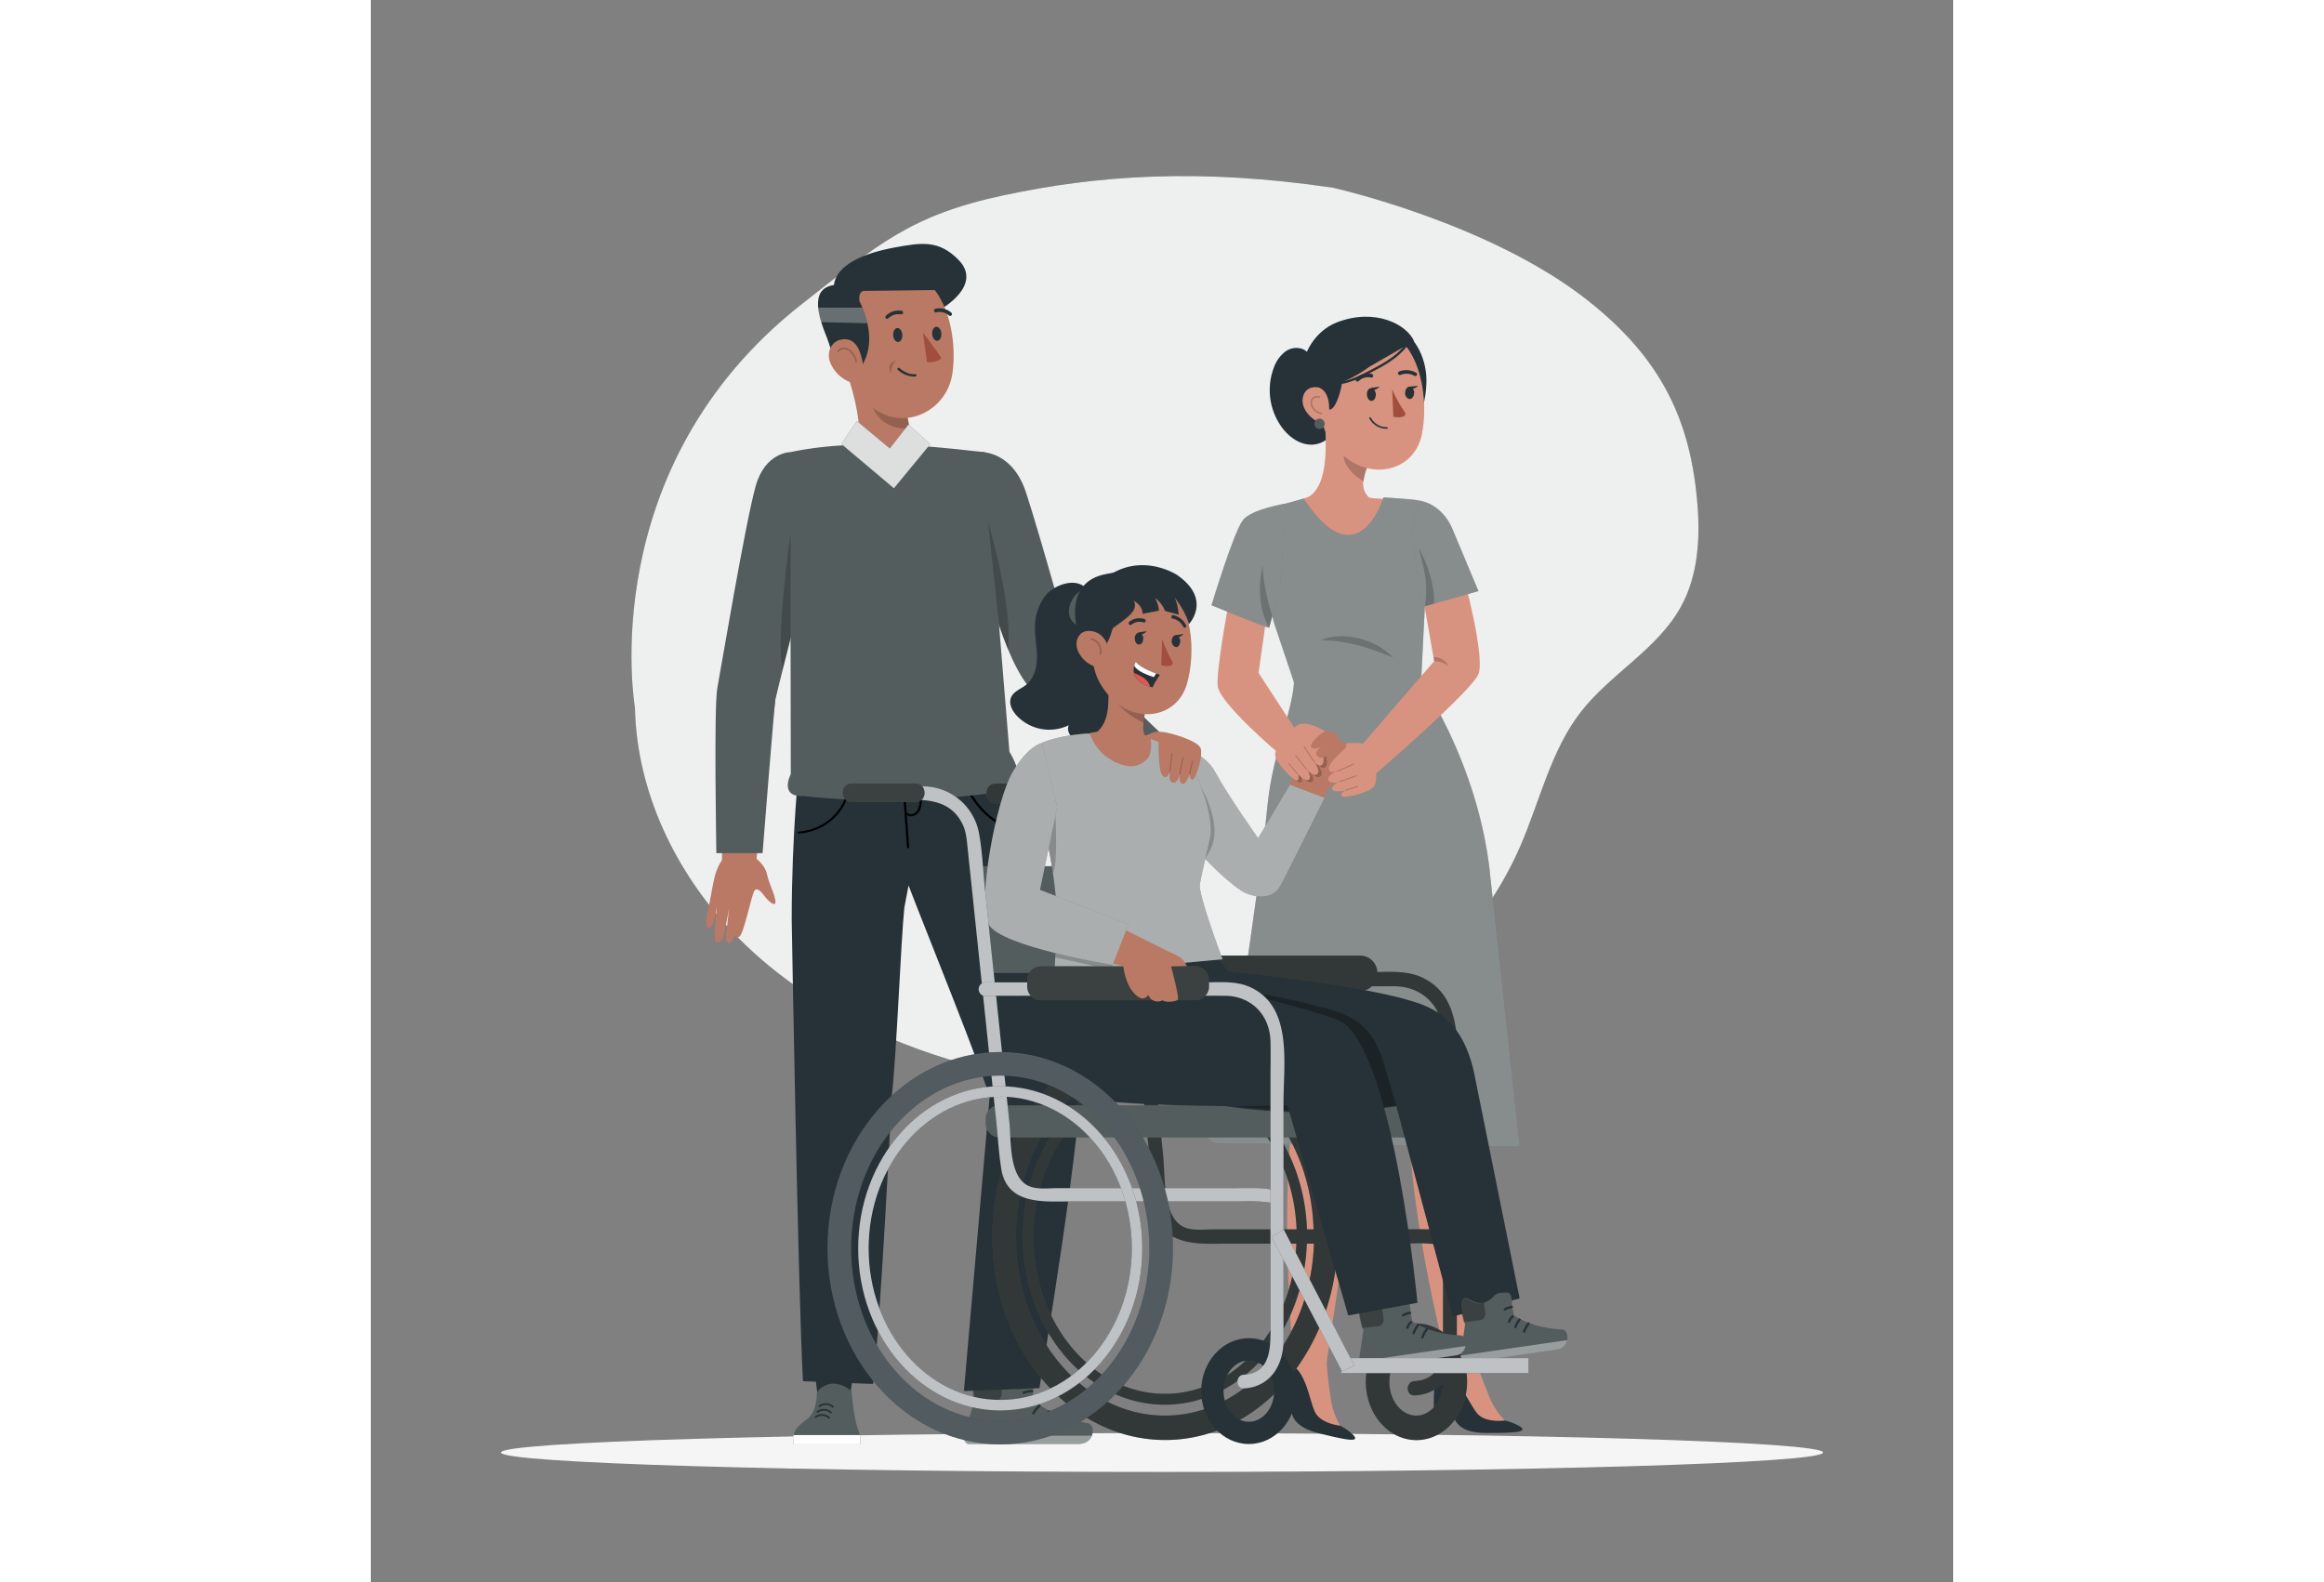 <svg width="1545px" height="1052px" xmlns="http://www.w3.org/2000/svg" viewBox="0 0 500 500"><rect x="0" y="0" width="500" height="500" fill="#808080" stroke="none"/><g id="freepik--background-simple--inject-118"><path d="M136.31,96C160.08,77.36,170.46,68,200,61.71s61.55-8.66,104.11-2.37c0,0,48.86,10.9,80,35.27,23.51,18.41,33.14,38.1,35.15,65.75.78,10.7-.1,21.88-5.25,31.29-7.4,13.51-22.24,21.19-31.69,33.35s-12.91,28.12-19.11,42.4c-14,32.28-43.41,56.73-76.77,67.91s-70.23,9.77-103.86-.56C157.18,327,133,314,114.65,294.87S84,250.16,83.47,223.64C83.47,223.64,70.12,147.89,136.31,96Z" style="fill:#545D5D"></path><g style="opacity:0.9"><path d="M136.31,96C160.08,77.36,170.46,68,200,61.71s61.55-8.66,104.11-2.37c0,0,48.86,10.9,80,35.27,23.51,18.41,33.14,38.1,35.15,65.75.78,10.7-.1,21.88-5.25,31.29-7.4,13.51-22.24,21.19-31.69,33.35s-12.91,28.12-19.11,42.4c-14,32.28-43.41,56.73-76.77,67.91s-70.23,9.77-103.86-.56C157.18,327,133,314,114.65,294.87S84,250.16,83.47,223.64C83.47,223.64,70.12,147.89,136.31,96Z" style="fill:#fff"></path></g></g><g id="freepik--Shadow--inject-118"><path d="M458.88,459c0,3.39-93.52,6.14-208.88,6.14S41.12,462.34,41.12,459s93.52-6.13,208.88-6.13S458.88,455.57,458.88,459Z" style="fill:#f5f5f5"></path></g><g id="freepik--Characters--inject-118"><path d="M324.54,236.45l-8.93,103L302,430.71l-10.53-1.59s-3.56-38.16-1-68.19c.59-6.92,3.41-14.67,3.42-20.2,0-4.84-1.42-8.09-2.49-19.23-1.3-13.47-2.09-31.39.74-44.83,0,0-2.14-21.34,4.31-40.64Z" style="fill:#d89380"></path><path d="M349.9,335.23,349,431.47l-.34,10-7.37-.41-2.86-17.54s-8.45-33.35-10.25-63.42c-.4-6.93,1.24-15,.48-20.48-.67-4.8-2.57-7.8-5.25-18.63-3.24-13.15-6.58-30.75-5.76-44.48,0,0-14.07-14.69-10.47-34.73l31.6-7.37Z" style="fill:#d89380"></path><path d="M363.22,450.83a17.62,17.62,0,0,0-4.9-1.95h0S353,445,350.24,433.14l-6.94-1.28a6.86,6.86,0,0,0-6.17,1.92,2.7,2.7,0,0,0-.43.7,23.8,23.8,0,0,0-.64,3.82,83.87,83.87,0,0,0,.17,13.07h1.29l.31-8.21c0-2.79,3,.45,3.89,3.43s2.65,6.23,10.72,6.23C361.71,452.85,365.62,452.54,363.22,450.83Z" style="fill:#263238"></path><path d="M348.92,428.89A112.08,112.08,0,0,0,353,440.31a22.93,22.93,0,0,0,5.37,8.57s-6,.89-8.7-2.15-6.46-13.51-12.57-12.89a10.7,10.7,0,0,1,1.73-2.18C339.85,430.56,348.92,428.89,348.92,428.89Z" style="fill:#d89380"></path><path d="M310.54,453.58a17.23,17.23,0,0,0-4.28-3.07h0s-4.24-5.05-4.07-17.22l-6.42-2.91a6.84,6.84,0,0,0-6.45.38,2.71,2.71,0,0,0-.59.58,23.6,23.6,0,0,0-1.53,3.55,84.06,84.06,0,0,0-3,12.73l1.26.31,2.28-7.9c.67-2.7,2.82,1.17,2.95,4.27s1.07,6.68,8.9,8.62C308.6,455.18,312.47,455.82,310.54,453.58Z" style="fill:#263238"></path><path d="M301.94,428.85a110.94,110.94,0,0,0,1.25,12.07,22.84,22.84,0,0,0,3.15,9.61s-6.06-.59-7.93-4.18-3-14.67-9.1-15.53a10.73,10.73,0,0,1,2.2-1.7C292.73,428.28,301.94,428.85,301.94,428.85Z" style="fill:#d89380"></path><path d="M296.84,115.15a4.08,4.08,0,0,0-2.42-4.86,5.92,5.92,0,0,0-5.64.95,11,11,0,0,0-3.4,4.83,20,20,0,0,0,2.74,19.3c2,2.59,4.87,4.73,8.14,5.1s6.88-1.42,7.88-4.55Z" style="fill:#263238"></path><path d="M318.38,109.49s8.61,16.94,8.86,22.12c3.42,3.13,6.15-2.87,6.31-11,.14-6.68-3.09-14-8.76-16.82C316.81,99.82,318.38,109.49,318.38,109.49Z" style="fill:#263238"></path><path d="M315.42,157.21a5.91,5.91,0,0,1-1.75-5.45,22.85,22.85,0,0,1,1.61-5.22L313.07,144,301.5,132.28c.29,7.8,1.23,20.32-4.87,24.55,0,0-7.56,3.13-10.86,3.81,2,1.62,14.6,18.78,26.28,17.84,10.62-.86,11.38-15.83,12.5-20.21C321.53,157.33,318.27,157.86,315.42,157.21Z" style="fill:#d89380"></path><path d="M313.69,152.11c-3.18-1.89-6.67-5.17-6.25-8.91a17.09,17.09,0,0,1,.9-4l6.46,8.56A21.75,21.75,0,0,0,313.69,152.11Z" style="opacity:0.2"></path><path d="M298.79,119.76c1.09,11.89,1.3,16.93,7.43,23.16,9.23,9.37,23.42,6.22,25.87-5.56,2.2-10.61.05-28.26-11.62-33.26C309,99.18,297.7,107.87,298.79,119.76Z" style="fill:#d89380"></path><path d="M314.74,124.51c0,1.12.57,2.09,1.35,2.17s1.43-.76,1.47-1.87-.58-2.08-1.36-2.17S314.77,123.4,314.74,124.51Z" style="fill:#263238"></path><path d="M326.85,123.91a1.92,1.92,0,0,0,1.23,2.18c.77.13,1.47-.64,1.56-1.72a1.91,1.91,0,0,0-1.23-2.17C327.64,122.07,326.94,122.84,326.85,123.91Z" style="fill:#263238"></path><path d="M311.72,120.58a.55.55,0,0,0,.42-.14,4.31,4.31,0,0,1,3.91-1.14.54.54,0,0,0,.68-.4.65.65,0,0,0-.45-.73,5.35,5.35,0,0,0-4.95,1.38.6.6,0,0,0,0,.83A.7.7,0,0,0,311.72,120.58Z" style="fill:#263238"></path><path d="M330.2,118.81a.54.54,0,0,0,.33-.26.56.56,0,0,0-.27-.77,6.12,6.12,0,0,0-5.42-.34.54.54,0,0,0-.21.77.62.62,0,0,0,.81.24,5,5,0,0,1,4.3.31A.58.58,0,0,0,330.2,118.81Z" style="fill:#263238"></path><path d="M295.2,129.45a9.59,9.59,0,0,0,5.77,4.49c3.15.79,4.77-4.27,3.7-7.42a6.33,6.33,0,0,0-7.12-4.1C294.53,123,293.59,126.66,295.2,129.45Z" style="fill:#d89380"></path><path d="M322.72,123a40.45,40.45,0,0,0,4,7.23.92.92,0,0,1-.43,1.4,5.89,5.89,0,0,1-3.19.05Z" style="fill:#a24e3f"></path><path d="M316,122.6l2.77-.42S317.08,124.09,316,122.6Z" style="fill:#263238"></path><path d="M328.13,122.18l2.79-.25S329.16,123.74,328.13,122.18Z" style="fill:#263238"></path><path d="M295.82,113.16c-1.69,2.27,1.27,9.14,1.27,9.14s5.75-1.48,5.75,7.1c2.09.43,4.74-7.49,4.69-15.56C307.27,109.28,298.81,109.16,295.82,113.16Z" style="fill:#263238"></path><path d="M329.62,107.78c-2.32-5.31-12.37-10.54-24.32-5.92-10.79,4.15-14.42,19.51-6.76,20.37s17-6.33,17-6.33Z" style="fill:#263238"></path><path d="M300.38,130.93h-.07a4.52,4.52,0,0,1-3.09-2.34,2.72,2.72,0,0,1-.16-2.2,2.17,2.17,0,0,1,2.75-1.15.24.24,0,0,1,.13.33.26.26,0,0,1-.33.13,1.67,1.67,0,0,0-2.09.89,2.24,2.24,0,0,0,.15,1.79,4.06,4.06,0,0,0,2.77,2.07.24.24,0,0,1,.18.3A.26.26,0,0,1,300.38,130.93Z" style="opacity:0.2"></path><path d="M320.91,135.49a6.22,6.22,0,0,1-5.41-3.29A.25.25,0,0,1,316,132a5.67,5.67,0,0,0,5.09,3,.23.23,0,0,1,.25.24.25.25,0,0,1-.24.26Z" style="fill:#263238"></path><circle cx="299.78" cy="133.92" r="1.63" style="fill:#545D5D"></circle><path d="M326.75,109.06c-2.73,3.45-6.55,5.63-10.39,7.64-4.38,2.28-9.11,4.87-14.22,3.87-.47-.1-.67.62-.2.72,5.06,1,9.71-1.31,14.08-3.57,4.13-2.14,8.32-4.42,11.26-8.13.3-.37-.23-.91-.53-.53Z" style="fill:#263238"></path><path d="M353.43,274.14c-3.72-30.31-18.22-53.56-21.13-58.06a2.54,2.54,0,0,1-.38-1.72l1.51-30.25-2.48-26c-1.66-.36-9.2-.82-10.94-.92,0,0-8.06,26.48-25.24.36l-9.92,2.77-3.09,23.31c.19,1.41,2.7,9.44,3.57,13l6.25,18.62a2.77,2.77,0,0,1,.09.91c-.44,5.64-3.28,14.53-4.31,18.31-4.85,17.8-3.46,19.43-6.24,39.38-5.22,37.53-8.18,62.23-16.42,83.91a2.54,2.54,0,0,0,2.35,3.46L363,362.28h0Z" style="fill:#545D5D"></path><path d="M353.43,274.14c-3.72-30.31-18.22-53.56-21.13-58.06a2.54,2.54,0,0,1-.38-1.72l1.51-30.25-2.48-26c-1.66-.36-9.2-.82-10.94-.92,0,0-8.06,26.48-25.24.36l-9.92,2.77-3.09,23.31c.19,1.41,2.7,9.44,3.57,13l6.25,18.62a2.77,2.77,0,0,1,.09.91c-.44,5.64-3.28,14.53-4.31,18.31-4.85,17.8-3.46,19.43-6.24,39.38-5.22,37.53-8.18,62.23-16.42,83.91a2.54,2.54,0,0,0,2.35,3.46L363,362.28h0Z" style="fill:#fff;opacity:0.3"></path><g style="opacity:0.2"><path d="M323,207.79c-5.42-5.9-16-8.51-22.86-5.46C307.94,202.3,315.17,204.51,323,207.79Z"></path></g><path d="M284.35,160.38s-5,1.33-7.26,4.68-10.42,46.24-9.47,51.9,19.44,21.27,19.44,21.27l5.35-7.32-11.9-18.29,4.12-29.12Z" style="fill:#d89380"></path><path d="M344.05,178.48l-12.35,6L336,208.93l-22.44,26,3.85,9.71S347.89,218.34,350,213,345.57,182.21,344.05,178.48Z" style="fill:#d89380"></path><path d="M331,158.14s7.24.51,10.88,9.26c3.37,8.13,8.12,19.39,8.12,19.39l-18.05,5.09s-3-23.42-2.75-23.5S331,158.14,331,158.14Z" style="fill:#545D5D"></path><path d="M331,158.14s7.24.51,10.88,9.26c3.37,8.13,8.12,19.39,8.12,19.39l-18.05,5.09s-3-23.42-2.75-23.5S331,158.14,331,158.14Z" style="fill:#fff;opacity:0.3"></path><path d="M283.86,198.35c-.54.17-18.22-7.08-18.22-7.08s7-23.14,9.91-26.88c2.78-3.59,13.74-5.28,13.74-5.28l-2,26.6Z" style="fill:#545D5D"></path><path d="M283.86,198.35c-.54.17-18.22-7.08-18.22-7.08s7-23.14,9.91-26.88c2.78-3.59,13.74-5.28,13.74-5.28l-2,26.6Z" style="fill:#fff;opacity:0.3"></path><path d="M284.84,194.75s-3.08-9.73-3-16c0,0-3,10.85,2,19.62Z" style="opacity:0.2"></path><path d="M333.06,191.56a37.38,37.38,0,0,0,.37-7.45c-.26-3.42-2.3-10.91-2.3-10.91s5.12,8.74,4.86,17.53Z" style="opacity:0.2"></path><path d="M336,208.93s3,0,4.52,1.69a4.67,4.67,0,0,0-4.74-2.93Z" style="opacity:0.2"></path><polygon points="195.86 416.7 192.85 442.32 202.04 443.59 211.7 419.51 195.86 416.7" style="fill:#263238"></polygon><path d="M209.34,437.32c.14-1.57,0-2.87-1.8-3l-2.59-.14a4.6,4.6,0,0,0-2.46,1.1c-5.94,3.79-8.38-1.1-10.68-1.1-3,0-1.06,8.68-1.2,9.14l-3.23,10.07c-.28.84.29,2.66,1.27,2.9a2.42,2.42,0,0,0,.54.06h34.28c5.46,0,5.52-6.13,3.27-6.56-10.1-1.91-14.08-4.94-17.41-7.16A37.57,37.57,0,0,1,209.34,437.32Z" style="fill:#545D5D"></path><path d="M223.47,456.39H189.19a2.42,2.42,0,0,1-.54-.06c-.67-.17-1.14-1.05-1.29-1.87l0-.77h40.47A4.3,4.3,0,0,1,223.47,456.39Z" style="fill:#fff;opacity:0.4"></path><path d="M214.11,445.8a9.12,9.12,0,0,0-2.14,2.61.38.38,0,0,0,.14.51.37.37,0,0,0,.51-.13,8.27,8.27,0,0,1,2-2.46.39.39,0,0,0,0-.53.38.38,0,0,0-.53,0Z" style="fill:#263238"></path><path d="M211,444a10.26,10.26,0,0,0-2,2.43.38.38,0,0,0,.65.38,9.2,9.2,0,0,1,1.9-2.28.37.37,0,0,0,0-.53.39.39,0,0,0-.53,0Z" style="fill:#263238"></path><path d="M208.79,442.46a4.24,4.24,0,0,0-1.88,1.82.38.38,0,0,0,.14.51.38.38,0,0,0,.51-.13,4.19,4.19,0,0,1,.31-.5s.06-.09,0,0l0-.06.1-.11.21-.22.22-.2.06,0,0,0,0,0s.1-.08.13-.1a4.66,4.66,0,0,1,.53-.32.37.37,0,1,0-.38-.64Z" style="fill:#263238"></path><path d="M209,439.21a8,8,0,0,0-2.78.52.39.39,0,0,0-.27.46.39.39,0,0,0,.47.26A7.3,7.3,0,0,1,209,440a.38.38,0,0,0,.37-.38.37.37,0,0,0-.37-.37Z" style="fill:#263238"></path><g style="opacity:0.3"><path d="M199.32,440.35a2.62,2.62,0,0,1-1.27,2.31,4.12,4.12,0,0,1-1.79.23l-5.45-.15,0-.05c-.28-2.37-1.05-8.15,1.2-8.15,1.78,0,3.64,3.32,7.35,2.35C199.3,438.15,199.36,439.75,199.32,440.35Z"></path></g><path d="M224.24,337.13C222.61,322.32,202,243.69,202,243.69l-26.24-.64-40.39-1.14S133,263,133,290.59c0,0,2,117.84,3.56,145.89l22.17.86c2.53-22,5.86-90.8,5.86-90.8,1.52-12.46,2.89-49.23,4-59.73.46-2.33.9-4.67,1.33-7,4.31,11.39,24.08,60.11,25.6,67.1l-8.11,92.67,23.86-.91S225.88,352,224.24,337.13Z" style="fill:#263238"></path><path d="M188.08,246.74A24.66,24.66,0,0,0,205,262.59a.33.33,0,1,1-.18.64,25.35,25.35,0,0,1-17.44-16.31c-.13-.41.54-.58.67-.18Z"></path><path d="M168,247.85q.71,9.93,1.41,19.86c0,.43.72.43.7,0-.25-3.39-.49-6.8-.73-10.2,1.73,1.26,3.75-.27,4.31-1.95a15.64,15.64,0,0,0-.14-8.71c-.12-.42-.79-.24-.68.17a17.56,17.56,0,0,1,.57,5.86,7.6,7.6,0,0,1-.66,3.07c-.55,1-1.95,1.89-3.07,1a.36.36,0,0,0-.37-.05c-.21-3-.43-6-.64-9C168.64,247.43,168,247.43,168,247.85Z"></path><path d="M151.52,246.63c.1,8.77-7,16.12-16.26,16.81-.44,0-.44-.62,0-.65,8.85-.66,15.66-7.76,15.57-16.16,0-.42.68-.42.69,0Z"></path><polygon points="154.86 417.94 150.96 444.23 141.62 444.67 138.59 419.32 154.86 417.94" style="fill:#263238"></polygon><path d="M133.66,456.44h20.9s.45-.8-.07-2.95c-.08-.33-.18-.7-.32-1.1a.14.14,0,0,0,0-.06c-.19-.59-.42-1.32-.65-2.11-1-3.21-1.61-10.59-1.61-10.59s-3.95-3.64-8-1.93c-3.57,1.49-3,3.39-3,3.39s-.06,4.89-2.77,7.11c-1.67,1.37-3.33,2.43-4.13,4.13a4.8,4.8,0,0,0-.35,1l0,.13A7.26,7.26,0,0,0,133.66,456.44Z" style="fill:#545D5D"></path><path d="M154.49,453.49c.52,2.15.07,2.95.07,2.95h-20.9a7.26,7.26,0,0,1-.08-2.95Z" style="fill:#fff"></path><path d="M142,444.55a3,3,0,0,1,3.77.21c.29.26.72-.14.44-.4a3.68,3.68,0,0,0-4.65-.21c-.31.22.13.62.44.4Z" style="fill:#263238"></path><path d="M141.4,446.34a3,3,0,0,1,3.77.21c.29.26.72-.14.44-.4a3.68,3.68,0,0,0-4.65-.21c-.31.22.13.62.44.4Z" style="fill:#263238"></path><path d="M140.81,448a3,3,0,0,1,3.77.22c.29.25.72-.15.44-.4a3.68,3.68,0,0,0-4.65-.22c-.31.23.13.62.44.4Z" style="fill:#263238"></path><path d="M201.79,237.56c3.72,6.11,3.72,11,.17,12.27,0,0-32.23,5.46-65.19,1.72-7.94.43-4.06-6.92-4.06-6.92l-.17-101.75c25.05-5.32,55.36-.4,61.5,0Z" style="fill:#545D5D"></path><path d="M123.2,157.65S113,202.84,112.07,213.23s-1.12,60-1.12,60l10.82-1.05,6.09-51.33,12.2-60.49Z" style="fill:#b97964"></path><path d="M121,270.74s3.39,2.11,4.17,5.46,2.23,5.79,2.65,8.32-2.12.33-3.24-1.12-2.42-3.1-3.31-2-3.27,13.11-4.68,14.45-1.59-.74-1.59-.74-.65,2.9-1.81,2.95c-.3,0-1-.49-.92-1.86.22-3.09,1-9.56,1-9.56,0,.38-1.55,8.28-1.92,9.43-.49,1.51-1.44,2-2.26,1.63-1.16-.47.4-10.33.19-10.8,0,0-.72,5.71-2.22,6.33s-1.22-3-.42-6.16c.74-2.89,1.48-8.75,2.51-11.61,1.26-3.52,2.85-5.58,6.18-5.81A10.84,10.84,0,0,1,121,270.74Z" style="fill:#b97964"></path><path d="M132.54,142.88s-7.92,0-10.93,10.72c-3.22,11.44-11,57.83-12.12,63.87s-.3,52.13-.3,52.13h14.6s3.71-47,4.07-48.75,15.36-61.1,15.36-61.1Z" style="fill:#545D5D"></path><path d="M132.64,202V168.39s-4.93,34.49-2.45,43.05Z" style="isolation:isolate;opacity:0.2"></path><path d="M193,142.88s9.69-.36,14,12.66c4.57,13.92,14.25,48.92,14.25,48.92l30.34,29.18-5.57,6s-23.4-12.28-34.37-19.13S193.5,180,193.74,178.26,193,142.88,193,142.88Z" style="fill:#545D5D"></path><path d="M201.35,205.26l-2.79-7.18-3.49-33S202.93,191.27,201.35,205.26Z" style="isolation:isolate;opacity:0.2"></path><path d="M180.27,97.6s13.3-7.48,5.41-15.51c-6.23-6.34-11.74-5.42-20.06-3.9-20.41,3.72-19.22,12.22-19.22,12.22Z" style="fill:#263238"></path><path d="M154.28,140.42s1.1-7.83-3.49-21.4c0,0,.71-.36.71-.38-.63-1.9-1.29-3.65-1.91-5.16a.45.45,0,0,1,0-.06l19.3,10.8c-.25,4.41,1.7,12.84,2.79,16.38,0,0,2.66,6.39-6,7.05C159.4,148.13,154.28,140.42,154.28,140.42Z" style="fill:#b97964"></path><path d="M169.47,130.38l-10.92-2c1.12,3.32,4.27,7.18,11.82,7.17A32.9,32.9,0,0,1,169.47,130.38Z" style="opacity:0.2"></path><path d="M149,104.29c1.79,11.87,2.56,18.59,9.13,24.13C168,136.74,182,130.14,183.77,118c1.62-11-1.57-28.53-13.68-32.13A16.55,16.55,0,0,0,149,104.29Z" style="fill:#b97964"></path><path d="M146.25,90.09c14.57-14,29.38-6.16,35.05,1.53l-25.4.3c-1.12,0-1.75,1.14-1.5,3.25,0,0,8.81,15.8-3.34,24.66-4.34-1.66-5.22-8.89-6.92-13.09C141.62,100.49,138.43,91.28,146.25,90.09Z" style="fill:#263238"></path><path d="M145.2,114.65a11.24,11.24,0,0,0,6.19,6.08c3.72,1.46,4.7-2.55,4-6.28-.6-3.35-1.95-7.39-5.86-7.25S143.8,111.24,145.2,114.65Z" style="fill:#b97964"></path><path d="M165.06,106c.1,1.22.84,2.15,1.64,2.07s1.35-1.13,1.25-2.35-.85-2.15-1.64-2.07S165,104.8,165.06,106Z" style="fill:#263238"></path><path d="M177.39,105.62c.1,1.22.84,2.15,1.64,2.07s1.35-1.13,1.25-2.35-.84-2.15-1.64-2.07S177.28,104.4,177.39,105.62Z" style="fill:#263238"></path><path d="M174.45,105.08s4.39,5.72,5.85,8.08c-1.56,1.69-4.55,1.24-4.55,1.24Z" style="fill:#a24e3f"></path><path d="M162.92,100.74a.56.56,0,0,0,.56-.13,4.65,4.65,0,0,1,4-1.28.58.58,0,0,0,.7-.42.56.56,0,0,0-.42-.69,5.72,5.72,0,0,0-5,1.56.57.57,0,0,0,0,.81A.64.64,0,0,0,162.92,100.74Z" style="fill:#263238"></path><path d="M171.55,119a7.93,7.93,0,0,1-5-2.11.38.38,0,0,1-.05-.53.37.37,0,0,1,.52-.05c1.87,1.5,3.36,2.07,5,1.92a.37.37,0,0,1,.41.33.38.38,0,0,1-.34.41Z" style="fill:#263238"></path><path d="M153.4,114.46a.26.26,0,0,1-.25-.2,5.73,5.73,0,0,0-1.31-2.64,3.57,3.57,0,0,0-2-1.23,1.92,1.92,0,0,0-2,.85.25.25,0,0,1-.43-.25,2.4,2.4,0,0,1,2.48-1.09,4,4,0,0,1,2.32,1.39,6.27,6.27,0,0,1,1.42,2.87.25.25,0,0,1-.19.29Z" style="opacity:0.2"></path><path d="M183.23,99.79a.54.54,0,0,0,.27-.18.57.57,0,0,0-.08-.81,5.64,5.64,0,0,0-5.07-1.2.59.59,0,0,0-.37.73.57.57,0,0,0,.71.37,4.39,4.39,0,0,1,4,1A.54.54,0,0,0,183.23,99.79Z" style="fill:#263238"></path><path d="M142.34,101.79l14.58.36a30.48,30.48,0,0,0-1.56-4.93h-14A21.1,21.1,0,0,0,142.34,101.79Z" style="fill:#fff;opacity:0.3"></path><g style="opacity:0.2"><path d="M165.87,113.88a5.86,5.86,0,0,0-1.52,4.26,3.85,3.85,0,0,1-.39-2.52C164.27,114.32,165.87,113.88,165.87,113.88Z"></path></g><polygon points="169.9 134.17 176.78 140.36 165.29 154.29 148.69 140.3 153.61 133.07 163.99 141.73 169.9 134.17" style="fill:#545D5D"></polygon><polygon points="169.9 134.17 176.78 140.36 165.29 154.29 148.69 140.3 153.61 133.07 163.99 141.73 169.9 134.17" style="fill:#fff;opacity:0.8"></polygon><g id="freepik--freepik--Character--inject-255--inject-118"><path d="M343.08,390.42V346.83c0-13,3.14-31.56-11.05-38-4.35-2-9.27-1.73-14-1.66a5.46,5.46,0,0,0-5.37-5.2H262.52a5.46,5.46,0,0,0-5.37,5.22H244.51l-2.3-22.72c-.66-6.56-.89-13.36-2.06-19.86a19.38,19.38,0,0,0-18.58-16h-.4a2.83,2.83,0,0,0-2.21-1H197.5c-4,0-4,6.46,0,6.46H219a2.82,2.82,0,0,0,2-.81c5.52.44,10.55,2.07,13.54,8.12,1.38,2.82,1.56,5.78,1.86,8.81l1.33,12.62,4.47,44.38c-25.93,5-45.79,31.47-45.79,63.51,0,35.48,24.47,64.35,54.59,64.35,29.45,0,53.51-27.7,54.51-62.09h22.36a51.71,51.71,0,0,1,9.87.37c.36.07.71.14,1.05.23V421a14.32,14.32,0,0,0-8.39-2.77c-8.8,0-16,8.26-16,18.43s7.16,18.42,16,18.42,16-8.26,16-18.42a20.16,20.16,0,0,0-3.24-11.09V390.37Zm-12.75,56.91c-4.68,0-8.49-4.78-8.49-10.66S325.65,426,330.33,426a8.35,8.35,0,0,1,7.28,5.17c-1.13,2.92-3.39,5-7.86,5.27-2.79.14-2.81,4.67,0,4.52a13.1,13.1,0,0,0,9.07-3.94C338.66,442.69,334.93,447.33,330.33,447.33Zm-79.41,0c-26,0-47.08-25.38-47.08-56.59,0-27.93,17-51.2,39.11-55.77.11,1.13.23,2.27.34,3.4C222.16,342.68,206,364.51,206,390.74c0,29.31,20.14,53.16,44.88,53.16,24.12,0,43.84-22.66,44.89-50.9H298C297,423.16,276.26,447.33,250.92,447.33Zm44.89-58.85c-1-28.27-20.74-50.9-44.89-50.9-1.11,0-2.23.06-3.33.16l-.34-3.41c1.21-.11,2.42-.19,3.64-.19,25.34,0,46.09,24.17,47,54.34Zm-50-25.64c.62,6.2,1,12.51,1.9,18.66C249.62,394.41,262,393,271.36,393h21.09c-1,26.44-19.23,47.45-41.53,47.45-22.91,0-41.56-22.3-41.56-49.71,0-24.43,14.83-44.8,34.28-48.93l2.13,21Zm37.9,25.64H266.61c-2.82,0-6.35.49-9.08-.48-7.42-2.63-6.47-15.86-7.13-22.35L248,341.17c1-.08,2-.14,3-.14,22.29,0,40.53,21.08,41.52,47.45Zm49.95,0c-3.19-.07-6.39,0-9.58,0H305.44c-1-34.45-25.06-62.1-54.52-62.1-1.49,0-3,.09-4.45.23q-.76-7.47-1.52-14.93h13.93a5.25,5.25,0,0,0,3.64,1.47h50.16a5.26,5.26,0,0,0,3.64-1.48h7.07c8.49,0,15.08,5.91,15.32,15,.12,4.29,0,8.61,0,12.9v49.47a26.89,26.89,0,0,0-5.14-.58Z" style="fill:#545D5D"></path><path d="M343.08,390.42V346.83c0-13,3.14-31.56-11.05-38-4.35-2-9.27-1.73-14-1.66a5.46,5.46,0,0,0-5.37-5.2H262.52a5.46,5.46,0,0,0-5.37,5.22H244.51l-2.3-22.72c-.66-6.56-.89-13.36-2.06-19.86a19.38,19.38,0,0,0-18.58-16h-.4a2.83,2.83,0,0,0-2.21-1H197.5c-4,0-4,6.46,0,6.46H219a2.82,2.82,0,0,0,2-.81c5.52.44,10.55,2.07,13.54,8.12,1.38,2.82,1.56,5.78,1.86,8.81l1.33,12.62,4.47,44.38c-25.93,5-45.79,31.47-45.79,63.51,0,35.48,24.47,64.35,54.59,64.35,29.45,0,53.51-27.7,54.51-62.09h22.36a51.71,51.71,0,0,1,9.87.37c.36.07.71.14,1.05.23V421a14.32,14.32,0,0,0-8.39-2.77c-8.8,0-16,8.26-16,18.43s7.16,18.42,16,18.42,16-8.26,16-18.42a20.16,20.16,0,0,0-3.24-11.09V390.37Zm-12.75,56.91c-4.68,0-8.49-4.78-8.49-10.66S325.65,426,330.33,426a8.35,8.35,0,0,1,7.28,5.17c-1.13,2.92-3.39,5-7.86,5.27-2.79.14-2.81,4.67,0,4.52a13.1,13.1,0,0,0,9.07-3.94C338.66,442.69,334.93,447.33,330.33,447.33Zm-79.41,0c-26,0-47.08-25.38-47.08-56.59,0-27.93,17-51.2,39.11-55.77.11,1.13.23,2.27.34,3.4C222.16,342.68,206,364.51,206,390.74c0,29.31,20.14,53.16,44.88,53.16,24.12,0,43.84-22.66,44.89-50.9H298C297,423.16,276.26,447.33,250.92,447.33Zm44.89-58.85c-1-28.27-20.74-50.9-44.89-50.9-1.11,0-2.23.06-3.33.16l-.34-3.41c1.21-.11,2.42-.19,3.64-.19,25.34,0,46.09,24.17,47,54.34Zm-50-25.64c.62,6.2,1,12.51,1.9,18.66C249.62,394.41,262,393,271.36,393h21.09c-1,26.44-19.23,47.45-41.53,47.45-22.91,0-41.56-22.3-41.56-49.71,0-24.43,14.83-44.8,34.28-48.93l2.13,21Zm37.9,25.64H266.61c-2.82,0-6.35.49-9.08-.48-7.42-2.63-6.47-15.86-7.13-22.35L248,341.17c1-.08,2-.14,3-.14,22.29,0,40.53,21.08,41.52,47.45Zm49.95,0c-3.19-.07-6.39,0-9.58,0H305.44c-1-34.45-25.06-62.1-54.52-62.1-1.49,0-3,.09-4.45.23q-.76-7.47-1.52-14.93h13.93a5.25,5.25,0,0,0,3.64,1.47h50.16a5.26,5.26,0,0,0,3.64-1.48h7.07c8.49,0,15.08,5.91,15.32,15,.12,4.29,0,8.61,0,12.9v49.47a26.89,26.89,0,0,0-5.14-.58Z" style="isolation:isolate;opacity:0.4"></path><path d="M255.36,236.27s7.9,1.14,11.44,7.69c4.17,7.71,13.57,20.93,13.57,20.93l10.08-16.95,10.95,4.13s-11.64,23.47-14,27.84c-2.92,5.3-9.86,3.2-12.39,1.52-5.93-4-12-10.74-12-10.74Z" style="fill:#545D5D"></path><path d="M255.36,236.27s7.9,1.14,11.44,7.69c4.17,7.71,13.57,20.93,13.57,20.93l10.08-16.95,10.95,4.13s-11.64,23.47-14,27.84c-2.92,5.3-9.86,3.2-12.39,1.52-5.93-4-12-10.74-12-10.74Z" style="fill:#fff;opacity:0.5"></path><rect x="194.25" y="349.29" width="146.31" height="10.17" rx="4.23" style="fill:#545D5D"></rect><polygon points="193.52 307.47 245.06 307.47 241.63 273.71 190.09 273.71 193.52 307.47" style="fill:#545D5D"></polygon><path d="M348.56,338.76c-3.53-15.73-11.91-19.9-18.37-22C312.91,311,271,307.11,271,307.11l-3.41-4.64-49.07-3.24s2.18,31.75,30.58,45a58.07,58.07,0,0,0,13.07,4,188,188,0,0,0,61.88,1.38l17.77,66.46L363,410.3Z" style="fill:#263238"></path><path d="M360.49,410.91c-.09-1.44-.35-2.6-1.88-2.47l-2.17.19a3.78,3.78,0,0,0-1.9,1.29c-4.44,4.15-7.1,0-9,.29-2.45.36.27,8,.21,8.42l-1.36,9.51c-.13.8.58,2.37,1.43,2.47a1.78,1.78,0,0,0,.46,0l11.86-1.72,16.62-2.41c4.53-.66,3.77-6.21,1.85-6.33-8.64-.52-12.35-2.78-15.4-4.39A38,38,0,0,1,360.49,410.91Z" style="fill:#545D5D"></path><path d="M374.74,426.47l-16.62,2.41-11.86,1.72a1.78,1.78,0,0,1-.46,0c-.57-.07-1.08-.81-1.31-1.54l-.09-.69L378,423.5A3.62,3.62,0,0,1,374.74,426.47Z" style="fill:#fff;opacity:0.4"></path><path d="M365.55,418a8.47,8.47,0,0,0-1.48,2.72.38.38,0,0,0,.26.46.39.39,0,0,0,.46-.26,7.8,7.8,0,0,1,1.29-2.39.38.38,0,0,0,0-.53.39.39,0,0,0-.53,0Z" style="fill:#263238"></path><path d="M362.7,416.74a9.53,9.53,0,0,0-1.41,2.53.39.39,0,0,0,.26.47.39.39,0,0,0,.46-.27,8.5,8.5,0,0,1,1.23-2.2.39.39,0,0,0,0-.53.4.4,0,0,0-.54,0Z" style="fill:#263238"></path><path d="M360.72,415.57a3.93,3.93,0,0,0-1.4,2,.38.38,0,0,0,.26.46.4.4,0,0,0,.47-.27,2.25,2.25,0,0,1,.08-.24v0s0,0,0,0l0-.05.06-.12a3,3,0,0,1,.27-.45.61.61,0,0,1,.07-.1s0,0,0,0l0,0,.18-.2.18-.17.1-.1,0,0c.07-.06-.07,0,0,0a.41.41,0,0,0,.17-.22.37.37,0,0,0,0-.29.38.38,0,0,0-.51-.14Z" style="fill:#263238"></path><path d="M360.39,412.64a6.29,6.29,0,0,0-2.25.82.38.38,0,0,0-.14.51.4.4,0,0,0,.52.14,5.49,5.49,0,0,1,2.07-.75.37.37,0,0,0,.26-.46.39.39,0,0,0-.46-.26Z" style="fill:#263238"></path><g style="opacity:0.3"><path d="M352.13,414.63a2.43,2.43,0,0,1-.75,2.24,3,3,0,0,1-1.45.42l-4.55.53,0,0c-.55-2.11-2-7.26-.08-7.53,1.48-.21,3.46,2.57,6.42,1.24C351.83,412.63,352.08,414.08,352.13,414.63Z"></path></g><path d="M302.49,318.81c17.27,4.74,16.22,15,21.57,30.49,0,0-22.82,3.87-53.36,0l-6-13.15,9.6-22.65C281.31,313.47,291.44,316,302.49,318.81Z" style="isolation:isolate;opacity:0.3"></path><path d="M328.35,412.77c-.09-1.43-.35-2.6-1.88-2.46l-2.17.19a3.72,3.72,0,0,0-1.9,1.29c-4.44,4.15-7.1,0-9,.29-2.46.36.27,8,.21,8.42L312.22,430c-.12.79.59,2.37,1.44,2.47a1.7,1.7,0,0,0,.45,0L326,430.75l16.62-2.41c4.52-.66,3.77-6.21,1.85-6.33-8.64-.52-12.35-2.78-15.4-4.39A38,38,0,0,1,328.35,412.77Z" style="fill:#545D5D"></path><path d="M342.6,428.34,326,430.75l-11.87,1.72a1.7,1.7,0,0,1-.45,0c-.58-.07-1.08-.82-1.31-1.54l-.09-.7,33.62-4.87A3.62,3.62,0,0,1,342.6,428.34Z" style="fill:#fff;opacity:0.4"></path><path d="M333.41,419.82a8.53,8.53,0,0,0-1.48,2.71.39.39,0,0,0,.26.47.38.38,0,0,0,.46-.27,7.64,7.64,0,0,1,1.29-2.38.37.37,0,0,0-.53-.53Z" style="fill:#263238"></path><path d="M330.56,418.61a9.37,9.37,0,0,0-1.41,2.53.37.37,0,0,0,.26.46.38.38,0,0,0,.46-.26,8.77,8.77,0,0,1,1.22-2.2.38.38,0,0,0,0-.53.39.39,0,0,0-.53,0Z" style="fill:#263238"></path><path d="M328.58,417.44a4,4,0,0,0-1.4,2,.37.37,0,1,0,.72.2l.09-.25v0l0-.05.06-.11a2.51,2.51,0,0,1,.26-.45l.08-.1c0-.05,0,0,0,0s0,0,0-.06l.18-.19.18-.18.1-.09.05,0c.07-.06-.07,0,0,0a.4.4,0,0,0,.17-.23.38.38,0,0,0,0-.28.37.37,0,0,0-.51-.14Z" style="fill:#263238"></path><path d="M328.25,414.51a6,6,0,0,0-2.25.82.38.38,0,0,0-.14.51.39.39,0,0,0,.52.13,4.74,4.74,0,0,1,1-.46,5.72,5.72,0,0,1,1.1-.28.37.37,0,0,0,.26-.46.38.38,0,0,0-.46-.26Z" style="fill:#263238"></path><g style="opacity:0.3"><path d="M320,416.49a2.41,2.41,0,0,1-.75,2.24,3,3,0,0,1-1.45.43l-4.56.53,0,0c-.55-2.12-1.95-7.26-.08-7.53,1.48-.22,3.46,2.57,6.42,1.24C319.69,414.5,319.94,415.94,320,416.49Z"></path></g><path d="M211.32,312.84s-.79,33.19,19.92,35.1c25.94,2.39,58.4,1.37,58.4,1.37l19.2,66.38,21.87-4s-7.26-77.15-23.6-88.59c-4.41-3.09-49.06-13.57-49.06-13.57Z" style="fill:#263238"></path><path d="M237.39,212.11c-4.18-6.84-7.57-11.56-6.91-19.55l-5-7.17c-3.69-2.86-9.81-.2-12.21,2.69a16.38,16.38,0,0,0-3.4,10.49c0,3.13.66,6.24.61,9.37s-.94,6.48-3.38,8.44c-1.66,1.34-4,2.07-4.81,4.05-.71,1.78.21,3.8,1.42,5.28a14.11,14.11,0,0,0,16.82,3.47c-.76,1.78.55,3.93,2.35,4.64a7.71,7.71,0,0,0,5.65-.4c3.3-1.32,8-4.76,9-8.15C238.9,221.19,240.45,217.13,237.39,212.11Z" style="fill:#263238"></path><path d="M243.12,245.63c-2.07,1.55-3.6.68-5.81-.67-13.31-7.31-8.05-13.47-8.05-13.47,3.18-2.71,3.89-6.45,3.82-12.34a4,4,0,0,1,.06-.5,3.79,3.79,0,0,1,1-2,3.83,3.83,0,0,1,5.42-.15h0l6,2.81h0v.28c-.48,3.14-1,5.56-1.24,7.47a3.94,3.94,0,0,1-.1.7h0a3.29,3.29,0,0,1-.08.71c-.26,2.65.07,4.14,1.74,5.34C247,234.59,250.13,240.41,243.12,245.63Z" style="fill:#b97964"></path><path d="M245.64,219.27h0a.7.7,0,0,0,0,.29c-.48,3.14-1,5.56-1.24,7.47a5.62,5.62,0,0,0-.1.7h0a6.15,6.15,0,0,0,0,.74h0a24.63,24.63,0,0,1-11-9.82h0a3.94,3.94,0,0,1,1-2,3.85,3.85,0,0,1,5.42-.22Z" style="isolation:isolate;opacity:0.2"></path><path d="M266.53,261.34c-.61-7.24-5-13.93-5-13.93a36.93,36.93,0,0,1,2.76,7.27c1.57,5.34-5.12,16.57-5.12,16.57l4.49.15C265.72,268,266.89,265.63,266.53,261.34Z" style="isolation:isolate;opacity:0.2"></path><path d="M216.9,290.15,216,308.06l53.15-4.93c-1.5-3.81-7.27-19.7-7.24-23.44.87-4.74,2.14-9.74,3.39-15.49,1.35-9.3-8.18-28-9.62-28.68a52.11,52.11,0,0,0-10.3-3,150,150,0,0,0-16-.71c-1,0-2.06,0-3.08,0,0,0-19.95,1-19.75,9.16C206.51,241.42,215.87,264.22,216.9,290.15Z" style="fill:#545D5D"></path><path d="M216.9,290.15,216,308.06l53.15-4.93c-1.5-3.81-7.27-19.7-7.24-23.44.87-4.74,2.14-9.74,3.39-15.49,1.35-9.3-8.18-28-9.62-28.68a52.11,52.11,0,0,0-10.3-3,150,150,0,0,0-16-.71c-1,0-2.06,0-3.08,0,0,0-19.95,1-19.75,9.16C206.51,241.42,215.87,264.22,216.9,290.15Z" style="fill:#fff;opacity:0.5"></path><path d="M227.17,231.67a15.4,15.4,0,0,0,11.11,10.22,7.2,7.2,0,0,0,3.77,0,7.68,7.68,0,0,0,3.55-2.4c1.48-2.3.82-6.22.79-6.62C239.73,230.89,233.86,230.28,227.17,231.67Z" style="fill:#b97964"></path><polygon points="216.27 302.52 228.95 305.33 234.28 305.33 235.41 302.43 216.54 298.45 216.27 302.52" style="isolation:isolate;opacity:0.2"></polygon><path d="M214.18,268.05l2.17-10.42c-.09.44.86,15.31-.8,18.27Z" style="isolation:isolate;opacity:0.2"></path><path d="M212.14,234.91s-4.41.55-9.45,9.27-11.18,40.77-7.48,47.89,39.23,12.86,39.23,12.86l5-12.86-28-10.86,5.43-26.09Z" style="fill:#545D5D"></path><path d="M212.14,234.91s-4.41.55-9.45,9.27-11.18,40.77-7.48,47.89,39.23,12.86,39.23,12.86l5-12.86-28-10.86,5.43-26.09Z" style="fill:#fff;opacity:0.5"></path><path d="M227.83,193.34a31.82,31.82,0,0,0-1-3.79,5.91,5.91,0,0,1,.08-3.83l-.3.18a6.83,6.83,0,0,0-5,3.69,7.25,7.25,0,0,0-1,4.13,4.67,4.67,0,0,0,2.13,3.58,3.44,3.44,0,0,0,4-.34A4.3,4.3,0,0,0,227.83,193.34Z" style="fill:#545D5D"></path><path d="M227.68,197c.11,11.34-.08,16.12,5.25,22.5,8,9.58,21.69,7.69,24.91-3.28,2.9-9.87,2.22-26.75-8.44-32.37C238.9,178.29,227.56,185.65,227.68,197Z" style="fill:#b97964"></path><path d="M241.4,201.68c0,1.06.55,2,1.29,2s1.36-.72,1.39-1.78-.55-2-1.29-2S241.43,200.62,241.4,201.68Z" style="fill:#263238"></path><path d="M253.08,202.47a1.82,1.82,0,0,0,1.29,2c.73.07,1.35-.7,1.37-1.72a1.82,1.82,0,0,0-1.29-2C253.72,200.67,253.1,201.44,253.08,202.47Z" style="fill:#263238"></path><path d="M239.94,197.5a.48.48,0,0,0,.41-.1,4.07,4.07,0,0,1,3.79-.73.5.5,0,0,0,.68-.32.61.61,0,0,0-.35-.73,5.11,5.11,0,0,0-4.81.87.57.57,0,0,0-.07.79A.6.6,0,0,0,239.94,197.5Z" style="fill:#263238"></path><path d="M257,198.33a.56.56,0,0,0,.4,0,.55.55,0,0,0,.2-.75,5.8,5.8,0,0,0-4.06-3.18.51.51,0,0,0-.58.48.6.6,0,0,0,.51.63A4.71,4.71,0,0,1,256.7,198,.64.64,0,0,0,257,198.33Z" style="fill:#263238"></path><path d="M231.9,204.44s3.89-5,3.29-15.3a3.24,3.24,0,0,1,2.85-3.46c4.93-.55,11.91-6.15,18.84,6.66,0,0-2.77-15.79-25.18-10.8-14.41,3.2-8,21.39-6.09,23.27S231.9,204.44,231.9,204.44Z" style="fill:#263238"></path><path d="M223.53,205.88a9.07,9.07,0,0,0,5.12,4.7c2.92,1,4.84-3.67,4.07-6.74a6,6,0,0,0-6.42-4.43C223.39,199.76,222.22,203.12,223.53,205.88Z" style="fill:#b97964"></path><path d="M249.35,213.23a31.9,31.9,0,0,0-2.36,4l-.77-.25c-3.52-1.13-4.78-2.81-5.1-4.34a5.21,5.21,0,0,1,.6-3.44c1.51,1.71,4.7,3,6.44,3.64C248.88,213.09,249.35,213.23,249.35,213.23Z" style="fill:#263238"></path><path d="M248.16,212.82l-.73,1.16c-3.31-1.07-5.49-2.27-6.2-3.61a4.6,4.6,0,0,1,.49-1.19C243.23,210.89,246.42,212.2,248.16,212.82Z" style="fill:#fff"></path><path d="M246.22,217c-3.52-1.13-4.78-2.81-5.1-4.34a11.75,11.75,0,0,1,3.65,2A4.44,4.44,0,0,1,246.22,217Z" style="fill:#de5753"></path><path d="M250.08,201.91a38.27,38.27,0,0,0,3.19,7.14.88.88,0,0,1-.52,1.3,5.56,5.56,0,0,1-3-.2Z" style="fill:#a24e3f"></path><path d="M230.54,206.94h-.06a.25.25,0,0,1-.18-.3,3.73,3.73,0,0,0-.43-2.81,3.68,3.68,0,0,0-2.28-1.69.25.25,0,0,1,.12-.49,4.22,4.22,0,0,1,3.07,5.11A.25.25,0,0,1,230.54,206.94Z" style="opacity:0.2"></path><path d="M242.57,199.85l2.63-.4S243.63,201.27,242.57,199.85Z" style="fill:#263238"></path><path d="M254.19,200.75l2.63-.4S255.25,202.16,254.19,200.75Z" style="fill:#263238"></path><path d="M258.47,197.26s7.52-7.77-3.71-15.57c0,0-9.81-6.49-20.21-.66s-10.92,10.3-2.39,21.31c0,0-.9-1.43,2.8-4.19s7.75-5.17,6.13-8.27c0,0,2.79,1.34,2.77,4.09l5.17-1a9.62,9.62,0,0,0-1.24-4,9.09,9.09,0,0,1,3.17,4.09l4.31,1.18s-.32-4.06-1.44-5.61C253.83,188.62,257.5,193.07,258.47,197.26Z" style="fill:#263238"></path><path d="M154.39,248.48h5.24c5,0,10-.15,15,0A18.08,18.08,0,0,1,192.12,263c1.14,5.9,1.32,12.07,1.94,18q3.85,36.87,7.73,73.74c.61,5.88-.28,17.9,6.72,20.28,2.56.88,5.89.44,8.55.44h54.09c3,0,6-.06,9,0a25.58,25.58,0,0,1,7.17,1.14V381a16.49,16.49,0,0,0-3.36-1,50.72,50.72,0,0,0-9.3-.34H221.49c-8.8,0-20.48,1.28-22.3-10.43-.86-5.59-1.14-11.32-1.78-16.94q-3.81-36.32-7.6-72.63-.62-5.72-1.21-11.49c-.29-2.77-.45-5.46-1.76-8-3.71-7.25-10.79-7.52-17.82-7.52H154.39a2.06,2.06,0,1,1,0-4.12Z" style="fill:#263238"></path><path d="M154.39,248.48h5.24c5,0,10-.15,15,0A18.08,18.08,0,0,1,192.12,263c1.14,5.9,1.32,12.07,1.94,18q3.85,36.87,7.73,73.74c.61,5.88-.28,17.9,6.72,20.28,2.56.88,5.89.44,8.55.44h54.09c3,0,6-.06,9,0a25.58,25.58,0,0,1,7.17,1.14V381a16.49,16.49,0,0,0-3.36-1,50.72,50.72,0,0,0-9.3-.34H221.49c-8.8,0-20.48,1.28-22.3-10.43-.86-5.59-1.14-11.32-1.78-16.94q-3.81-36.32-7.6-72.63-.62-5.72-1.21-11.49c-.29-2.77-.45-5.46-1.76-8-3.71-7.25-10.79-7.52-17.82-7.52H154.39a2.06,2.06,0,1,1,0-4.12Z" style="fill:#fff;isolation:isolate;opacity:0.7"></path><path d="M151.93,253.46h20.22c3.78,0,3.78-5.86,0-5.86H151.93C148.16,247.6,148.15,253.46,151.93,253.46Z" style="fill:#545D5D"></path><path d="M151.93,253.46h20.22c3.78,0,3.78-5.86,0-5.86H151.93C148.16,247.6,148.15,253.46,151.93,253.46Z" style="isolation:isolate;opacity:0.3"></path><path d="M277.44,456.32c-8.3,0-15.05-7.5-15.05-16.72s6.75-16.73,15.05-16.73,15,7.49,15,16.73S285.73,456.32,277.44,456.32Zm0-26.41c-4.41,0-8,4.34-8,9.69s3.59,9.68,8,9.68,8-4.34,8-9.68S281.85,429.91,277.44,429.91Z" style="fill:#263238"></path><path d="M198.89,456.44c-30.09,0-54.59-27.81-54.59-62s24.48-62,54.59-62,54.58,27.82,54.58,62S229,456.44,198.89,456.44Zm0-116.54c-26,0-47.1,24.47-47.1,54.59S172.91,449,198.89,449,246,424.56,246,394.49,224.84,339.9,198.89,339.9Z" style="fill:#263238"></path><path d="M198.89,456.44c-30.09,0-54.59-27.81-54.59-62s24.48-62,54.59-62,54.58,27.82,54.58,62S229,456.44,198.89,456.44Zm0-116.54c-26,0-47.1,24.47-47.1,54.59S172.91,449,198.89,449,246,424.56,246,394.49,224.84,339.9,198.89,339.9Z" style="fill:#fff;opacity:0.2"></path><path d="M198.89,445.71c-24.76,0-44.89-23-44.89-51.22s20.14-51.23,44.89-51.23,44.88,23,44.88,51.23S223.63,445.71,198.89,445.71Zm0-99.12c-22.93,0-41.58,21.48-41.58,47.9s18.65,47.89,41.58,47.89,41.57-21.48,41.57-47.89-18.66-47.95-41.57-47.95Z" style="fill:#263238"></path><g style="opacity:0.7"><path d="M198.89,445.71c-24.76,0-44.89-23-44.89-51.22s20.14-51.23,44.89-51.23,44.88,23,44.88,51.23S223.63,445.71,198.89,445.71Zm0-99.12c-22.93,0-41.58,21.48-41.58,47.9s18.65,47.89,41.58,47.89,41.57-21.48,41.57-47.89-18.66-47.95-41.57-47.95Z" style="fill:#fff"></path></g><path d="M194,314.68c25.27,0,50.56-.14,75.84,0,8,0,14.2,5.68,14.44,14.41.1,4.12,0,8.27,0,12.38v76.95c0,6.79.51,15.47-8.46,16-2.64.13-2.65,4.48,0,4.33,8.24-.43,12.57-7.11,12.57-15.26v-75c0-12.48,3-30.29-10.41-36.49-4.57-2.13-9.84-1.57-14.72-1.57H194a2.18,2.18,0,0,0,0,4.33Z" style="fill:#263238"></path><g style="opacity:0.7"><path d="M194,314.68c25.27,0,50.56-.14,75.84,0,8,0,14.2,5.68,14.44,14.41.1,4.12,0,8.27,0,12.38v76.95c0,6.79.51,15.47-8.46,16-2.64.13-2.65,4.48,0,4.33,8.24-.43,12.57-7.11,12.57-15.26v-75c0-12.48,3-30.29-10.41-36.49-4.57-2.13-9.84-1.57-14.72-1.57H194a2.18,2.18,0,0,0,0,4.33Z" style="fill:#fff"></path></g><path d="M211.63,305.33h49a4.35,4.35,0,0,1,4.23,4.47v1.81a4.35,4.35,0,0,1-4.23,4.47h-49a4.35,4.35,0,0,1-4.23-4.47V309.8A4.35,4.35,0,0,1,211.63,305.33Z" style="fill:#545D5D"></path><path d="M211.63,305.33h49a4.35,4.35,0,0,1,4.23,4.47v1.81a4.35,4.35,0,0,1-4.23,4.47h-49a4.35,4.35,0,0,1-4.23-4.47V309.8A4.35,4.35,0,0,1,211.63,305.33Z" style="isolation:isolate;opacity:0.3"></path><path d="M252.86,305.4s2.8,10.19,2.08,10.59-3.22,1-4.79.12a3.26,3.26,0,0,1-3.73-.51l-.84-1.16s-1.12,2.34-3.73.07-3.76-6.38-4.07-9.22l-3.18-.77L238.68,294s12.86,6.49,15.42,7.61a6.88,6.88,0,0,1,3.74,3.68Z" style="fill:#b97964"></path><rect x="306.61" y="429.17" width="59.21" height="4.75" style="fill:#263238"></rect><rect x="306.61" y="429.17" width="59.21" height="4.75" style="fill:#fff;opacity:0.7"></rect><polygon points="284.63 390.93 306.89 433.36 310.79 431.54 288.45 388.49 284.63 390.93" style="fill:#263238"></polygon><polygon points="284.63 390.93 306.89 433.36 310.79 431.54 288.45 388.49 284.63 390.93" style="fill:#fff;opacity:0.7"></polygon></g><path d="M248.92,234.43s-.22,9.44,1.35,10.79,2.22-1.53,2.22-1.53-.53,3.2.8,3.61c1.59.49,2.27-2.52,2.27-2.52s-.33,2.63.88,2.92,2.25-3,2.25-3,.13,1.89,1.08,1.62,3.21-7.34,2.47-9.81-9.91-5.05-12-5.2-2.07-.34-5.81,1.32c1.58.77,3.22,1.34,4.51,1.85Z" style="fill:#b97964"></path><path d="M252.64,243.72h0l.65-5.63a.14.14,0,0,0-.13-.15.13.13,0,0,0-.17.11l-.66,5.63c0,.07.06.14.14.16A.16.16,0,0,0,252.64,243.72Z" style="opacity:0.2"></path><path d="M255.75,244.66h0l1.05-5.35a.15.15,0,0,0-.12-.17.16.16,0,0,0-.18.11l-1.06,5.35a.15.15,0,0,0,.13.17A.15.15,0,0,0,255.75,244.66Z" style="opacity:0.2"></path><path d="M258.89,244.5l.9-4a.16.16,0,0,0-.12-.17.17.17,0,0,0-.19.1l-.9,4a.16.16,0,0,0,.13.17A.15.15,0,0,0,258.89,244.5Z" style="opacity:0.2"></path><path d="M300.15,232.4s2-1.75,4-.93,1.34,2.41,1.34,2.41,4,.41,3,2.39l-.81,1.39a2.92,2.92,0,0,1,2.55,2.47c.54,2.37-8.18,9.61-8.18,9.61l-.68,2.33-10.95-4.13,1.4-3.53Z" style="fill:#b97964"></path><g style="opacity:0.2"><path d="M300.36,233.46s2.39,6.43,1.58,8.41-2.77-.36-2.77-.36,2,2.71,1,3.71c-1.24,1.21-3.28-1.25-3.28-1.25s1.54,2.27.56,3.1-3.52-1.75-3.52-1.75.78,1.81-.23,2-6.42-5.24-6.9-7.88,5.69-9.37,7.83-9.9,4.89.37,8.11,2.43l-2.34,1.49Z"></path></g><path d="M299.33,232.76s2.38,6.43,1.57,8.4-2.77-.36-2.77-.36,2,2.71,1,3.71c-1.24,1.21-3.28-1.25-3.28-1.25s1.54,2.27.56,3.11-3.52-1.75-3.52-1.75.78,1.8-.23,2-6.42-5.25-6.9-7.89,5.7-9.37,7.83-9.9,4.89.37,8.11,2.43l-2.33,1.5Z" style="fill:#d89380"></path><path d="M298,240.91h0L294.74,236a.15.15,0,0,1,.05-.21.14.14,0,0,1,.21,0l3.26,4.88a.16.16,0,0,1-.05.21A.16.16,0,0,1,298,240.91Z" style="opacity:0.2"></path><path d="M295.58,243.24h0l-3.5-4.44a.15.15,0,0,1,0-.21.16.16,0,0,1,.22,0l3.5,4.44a.15.15,0,0,1,0,.21A.15.15,0,0,1,295.58,243.24Z" style="opacity:0.2"></path><path d="M292.6,244.57l-2.69-3.22a.16.16,0,0,1,0-.22.15.15,0,0,1,.21,0l2.7,3.22a.16.16,0,0,1,0,.22A.17.17,0,0,1,292.6,244.57Z" style="opacity:0.2"></path><path d="M304.87,231.88a4.37,4.37,0,0,0-3.65-.62c-1,.33-5.1,4.09-4,5s3.5-.5,3.5-.5-3.09,1.82-1.58,3.2,3.4-.43,3.4-.43a1.67,1.67,0,0,0,0,2.37c1.16,1.17,5,1.23,5,1.23l-2.18-5.53Z" style="fill:#b97964"></path><path d="M315.58,236.11c-1.49-1.56-3.45-1.3-7.27-1.28l-.22,1.49s-4.94,4.16-5.32,6.26,2.53,1.18,2.53,1.18-3.13,1.22-2.8,2.62c.4,1.68,3.45.7,3.45.7s-2.52,1.09-2.14,2.32,3.91.41,3.91.41-1.63,1.1-.88,1.81,8.23-1,10.05-3S317.1,237.69,315.58,236.11Z" style="fill:#d89380"></path><path d="M305.35,243.92h0l5.37-2.38a.16.16,0,0,0,.07-.21.15.15,0,0,0-.19-.09l-5.37,2.38a.17.17,0,0,0-.07.21A.15.15,0,0,0,305.35,243.92Z" style="opacity:0.2"></path><path d="M306.15,247.18h0l5.33-1.88a.15.15,0,0,0,.09-.2.15.15,0,0,0-.19-.1l-5.34,1.87a.16.16,0,0,0-.08.2A.15.15,0,0,0,306.15,247.18Z" style="opacity:0.2"></path><path d="M308,249.9l4-1.28a.15.15,0,0,0,.08-.2.16.16,0,0,0-.18-.11l-4,1.28a.18.18,0,0,0-.09.2A.15.15,0,0,0,308,249.9Z" style="opacity:0.2"></path></g></svg>
